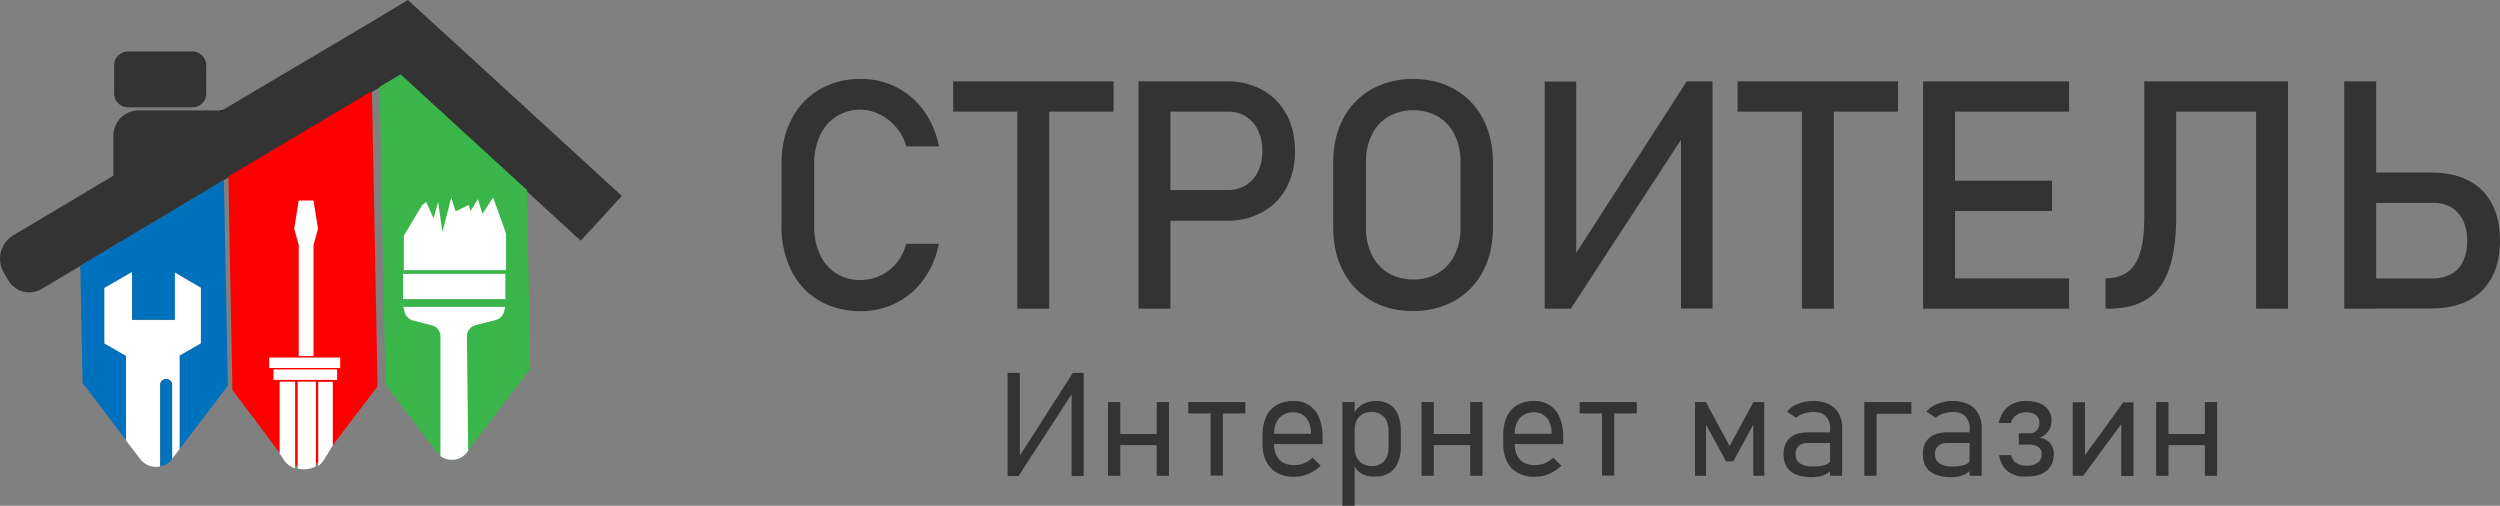 <svg id="Слой_1" data-name="Слой 1" xmlns="http://www.w3.org/2000/svg" viewBox="0 0 1386.7 280.52"><rect x="0" y="0" width="1386.7" height="280.52" fill="#808080" stroke="none"/><g id="Слой_2" data-name="Слой 2"><g id="Слой_1-2" data-name="Слой 1-2"><path d="M359,144.2l-22.1,24.1-30-27.5L236.8,76.6l-11.6,6.9L221,86l-76.3,45.5-3.4,2-2.4,1.4-.8.5-34.9,20.8L59.3,182.4l-.8.5L37.7,195.3a12.92,12.92,0,0,1-17.8-4.5h0l-2.5-4.2a14.7,14.7,0,0,1,5.1-20.2l36.1-21.5,19.6-11.7V110.7A13.51,13.51,0,0,1,91.7,97.2h46.4l73.5-43.5,8.6-5.1L241,36.1l12.2,11.2,4.1,3.7,48.8,44.7Z" transform="translate(-14.8 -35.48)" fill="#333" stroke="#333" stroke-miterlimit="10"/><line x1="122.7" y1="61.52" x2="123.1" y2="61.52" fill="none" stroke="#000" stroke-miterlimit="10"/><path d="M224.2,249.8l-12.7,16.7-10.1,13.3-.8,1.1-5.4,7.1h0l-.3.5a14.91,14.91,0,0,1-4.4,3.9l-.6.3a14.71,14.71,0,0,1-10.1,1.2l-.6-.1a14.11,14.11,0,0,1-7.8-5.3l-2.3-3-.6-.7L156.7,269l-13-17.2h0l-.1-5.6h0l-1.7-90.1-.4-22.8,3.4-2L221.1,86l3,157h0Z" transform="translate(-14.8 -35.48)" fill="red"/><path d="M308.9,240l-34.4,45.3-.5.7-.2.3a10.51,10.51,0,0,1-14.7,2h0a12.61,12.61,0,0,1-2-2l-15-19.7-13.5-17.8-.1-4.3L225.4,83.6,237,76.7l70.1,64.2Z" transform="translate(-14.8 -35.48)" fill="#39b54a"/><line x1="209.3" y1="248.52" x2="209.3" y2="248.52" fill="none" stroke="#000" stroke-miterlimit="10"/><path d="M121.7,94.5H85.6a7.26,7.26,0,0,1-7-7.5V72a7.32,7.32,0,0,1,7-7.5h36.1a7.26,7.26,0,0,1,7,7.5V87.1A7.11,7.11,0,0,1,121.7,94.5Z" transform="translate(-14.8 -35.48)" fill="#333" stroke="#333" stroke-miterlimit="10"/><polygon points="126.4 213.92 126.4 213.92 111.5 233.52 99.6 249.22 99.6 197.22 111.4 190.42 111.4 159.62 97.1 151.12 97.1 177.32 73.3 177.32 73.3 150.82 58 159.62 58 190.42 70 197.32 70 244.22 45.8 212.42 44.5 147.32 45.4 146.82 89.3 120.72 124.2 99.82 124.6 120.72 126.4 213.02 126.4 213.92" fill="#0071bc"/><path d="M126.2,195.1v30.8l-11.8,6.8v51.9l-3.8,4.9h0l-.3.4-.1.1V249a3.3,3.3,0,1,0-6.6,0v45.2A11.09,11.09,0,0,1,92.5,290h0l-7.8-10.2V232.9l-12-6.9V195.2L88,186.4V213h23.8V186.7Z" transform="translate(-14.8 -35.48)" fill="#fff"/><path d="M110.3,249v41.1a11,11,0,0,1-6.6,4.1V249a3.3,3.3,0,0,1,6.6,0Z" transform="translate(-14.8 -35.48)" fill="#0071bc"/><polygon points="173.9 197.52 165.7 197.52 165.7 135.92 163.2 126.82 165.7 111.22 173.9 111.22 176.4 126.82 173.9 135.92 173.9 197.52" fill="#fff"/><rect x="149.3" y="198.32" width="39.4" height="5.8" fill="#fff"/><rect x="151.7" y="204.92" width="35.3" height="5.8" fill="#fff"/><path d="M190,247.2v47a14.71,14.71,0,0,1-10.1,1.2V247.2Z" transform="translate(-14.8 -35.48)" fill="#fff"/><path d="M199.4,247.2v35.3l-4.3,7.1h0l-.3.5a14.44,14.44,0,0,1-3.5,3.9V247.3h8.1Z" transform="translate(-14.8 -35.48)" fill="#fff"/><path d="M178.5,247.2v48.1a12,12,0,0,1-6.6-5.3l-2-3V247.2Z" transform="translate(-14.8 -35.48)" fill="#fff"/><rect x="223.6" y="151.92" width="56.7" height="14" fill="#fff"/><rect x="223.6" y="161.72" width="56.7" height="8.2" fill="none"/><path d="M295.1,205.4l-.7,2.9a6.58,6.58,0,0,1-4.7,4.7l-11,2.8a6.44,6.44,0,0,0-4.9,6.4l.7,63.2-.5.7-.2.3a10.51,10.51,0,0,1-14.7,2h0V221.9a6.1,6.1,0,0,0-4.6-5.9l-10.4-2.7a6.77,6.77,0,0,1-4.9-4.9l-.7-2.7h56.6Z" transform="translate(-14.8 -35.48)" fill="#fff"/><polygon points="224 149.82 224 130.72 234.2 113.72 236.4 112.02 240.5 121.12 243 112.02 245.4 128.52 250.3 109.62 252.7 117.22 260 113.72 261 117.02 265.1 110.42 267.6 118.62 273.5 109.62 278.3 122.72 280.7 129.72 280.7 149.82 224 149.82" fill="#fff"/></g></g><path d="M469.2,202.2a39.62,39.62,0,0,1-15.4-16.5,54.13,54.13,0,0,1-5.5-24.7V126.4c0-9.4,1.8-17.6,5.5-24.7a40.26,40.26,0,0,1,15.4-16.5,44.47,44.47,0,0,1,23-5.9A42.23,42.23,0,0,1,527.3,97a49.77,49.77,0,0,1,8.3,19.7H517.5a27.87,27.87,0,0,0-5.5-10.5,27.41,27.41,0,0,0-9.1-7.2,24.3,24.3,0,0,0-33.3,11.7,36.66,36.66,0,0,0-3.2,15.7V161a36.52,36.52,0,0,0,3.2,15.6,23.75,23.75,0,0,0,22.5,14.2,26.5,26.5,0,0,0,10.8-2.3,27.12,27.12,0,0,0,9-6.9,27.42,27.42,0,0,0,5.5-10.9h18.1a48.37,48.37,0,0,1-8.3,19.7,41.9,41.9,0,0,1-15.3,13.1,43.15,43.15,0,0,1-19.9,4.6C483.5,208,475.8,206.1,469.2,202.2Z" transform="translate(-14.8 -35.48)" fill="#333"/><path d="M543.5,80.6h89V97.4h-89Zm35.6,10.3h17.7V206.7H579.1Z" transform="translate(-14.8 -35.48)" fill="#333"/><path d="M646.4,80.6H664V206.7H646.3V80.6Zm9.1,60.3h40.3a18.84,18.84,0,0,0,10.1-2.7,17.76,17.76,0,0,0,6.7-7.6,25.82,25.82,0,0,0,2.4-11.4,25.52,25.52,0,0,0-2.4-11.4,18,18,0,0,0-6.7-7.7,18.59,18.59,0,0,0-10.1-2.7H655.5V80.6h39.7a40.42,40.42,0,0,1,19.9,4.8A32.9,32.9,0,0,1,728.4,99c3.2,5.8,4.7,12.6,4.7,20.3a42.83,42.83,0,0,1-4.7,20.3,33.88,33.88,0,0,1-13.3,13.5,39.88,39.88,0,0,1-19.9,4.8H655.5Z" transform="translate(-14.8 -35.48)" fill="#333"/><path d="M775.4,202.2a39.56,39.56,0,0,1-15.6-16.3c-3.7-7-5.5-15.2-5.5-24.4V125.8c0-9.3,1.8-17.4,5.5-24.4a39.56,39.56,0,0,1,15.6-16.3,46.43,46.43,0,0,1,23.2-5.8c8.8,0,16.5,1.9,23.2,5.8a39.56,39.56,0,0,1,15.6,16.3c3.7,7,5.5,15.2,5.5,24.4v35.7c0,9.3-1.8,17.4-5.5,24.4a39.56,39.56,0,0,1-15.6,16.3,46.43,46.43,0,0,1-23.2,5.8C789.9,208,782.1,206.1,775.4,202.2Zm37-15.2a23.47,23.47,0,0,0,9.2-10,32.5,32.5,0,0,0,3.3-15V125.1a32.5,32.5,0,0,0-3.3-15,24.06,24.06,0,0,0-9.2-10,28.56,28.56,0,0,0-27.4,0,23.47,23.47,0,0,0-9.2,10,32.5,32.5,0,0,0-3.3,15V162a32.5,32.5,0,0,0,3.3,15,24.06,24.06,0,0,0,9.2,10,26.84,26.84,0,0,0,13.7,3.5A25.88,25.88,0,0,0,812.4,187Z" transform="translate(-14.8 -35.48)" fill="#333"/><path d="M947.2,206.6V107.5l2.1,2.3-63.2,96.9H871.6V80.7h17.5V181.3L887,179l63.4-98.4h14.3v126Z" transform="translate(-14.8 -35.48)" fill="#333"/><path d="M978.6,80.6h89V97.4h-89Zm35.7,10.3H1032V206.7h-17.7Z" transform="translate(-14.8 -35.48)" fill="#333"/><path d="M1081.5,80.6h17.7V206.7h-17.7Zm8.6,0h72.4V97.4h-72.4Zm0,55.1H1153v16.8h-62.9Zm0,54.2h72.4v16.8h-72.4Z" transform="translate(-14.8 -35.48)" fill="#333"/><path d="M1182.5,189.9c5.1,0,9.2-1.2,12.4-3.5s5.5-6,7-10.9,2.3-11.4,2.3-19.3V80.6h17.7v74.5c0,12.1-1.3,22-3.9,29.5s-6.6,13.1-12.1,16.7-12.7,5.4-21.5,5.4h-1.7V189.9Zm32.6-109.3h60.5V97.4h-60.5Zm51.1,0h17.7V206.7h-17.7Z" transform="translate(-14.8 -35.48)" fill="#333"/><path d="M1315.1,80.6h17.7V206.7h-17.7Zm9.1,109.3h39.9a21.31,21.31,0,0,0,10.4-2.4,15.48,15.48,0,0,0,6.5-7.1,25.86,25.86,0,0,0,2.3-11.3,26.32,26.32,0,0,0-2.3-11.4,16.83,16.83,0,0,0-6.5-7.2,19.79,19.79,0,0,0-10.4-2.5h-39.9V131.2h39.3c8,0,14.8,1.5,20.5,4.4a30,30,0,0,1,13,12.9c3,5.7,4.5,12.5,4.5,20.5s-1.5,14.7-4.5,20.3a30.54,30.54,0,0,1-13,12.9c-5.7,2.9-12.5,4.4-20.5,4.4h-39.3Z" transform="translate(-14.8 -35.48)" fill="#333"/><path d="M609.2,299.4V251.9l2-.8-31.4,48.4h-6.1V242.3h6.8v48l-1.7.5,31.1-48.5h6v57.2h-6.7Z" transform="translate(-14.8 -35.48)" fill="#333"/><path d="M629.4,258.5h6.8v40.9h-6.8Zm4.2,17.7h26.6v6.2H633.6Zm22.8-17.7h6.8v40.9h-6.8Z" transform="translate(-14.8 -35.48)" fill="#333"/><path d="M673.9,258.5h31.7v6.3H673.9Zm12.4,3.3h6.8v37.5h-6.8Z" transform="translate(-14.8 -35.48)" fill="#333"/><path d="M723.3,297.8a13.79,13.79,0,0,1-6.1-6.3,21.31,21.31,0,0,1-2.1-9.9V277a25.38,25.38,0,0,1,2-10.4,14.38,14.38,0,0,1,5.9-6.5,18.29,18.29,0,0,1,9.3-2.2,15.32,15.32,0,0,1,8.7,2.4,14.66,14.66,0,0,1,5.5,6.9,27.61,27.61,0,0,1,1.9,10.9v3.7H719.9v-5.7H742v-.2c-.1-3.7-1-6.6-2.7-8.6a8.73,8.73,0,0,0-7-3.1,10.32,10.32,0,0,0-8,3.2c-1.9,2.2-2.8,5.2-2.8,9.2v5.2c0,3.8,1,6.6,3,8.7s4.8,3,8.5,3a13.48,13.48,0,0,0,5.2-1.1,12.91,12.91,0,0,0,4.6-3.1l4.6,4.5a23.68,23.68,0,0,1-6.8,4.5,18.87,18.87,0,0,1-7.6,1.6A18.33,18.33,0,0,1,723.3,297.8Z" transform="translate(-14.8 -35.48)" fill="#333"/><path d="M759.4,258.5h6.8V316h-6.8Zm10.8,39.8a9.84,9.84,0,0,1-4.5-5.3l.6-8.5a10.61,10.61,0,0,0,1.1,4.8,8.06,8.06,0,0,0,3.2,3.4,9.66,9.66,0,0,0,4.9,1.3c3,0,5.4-.9,7-2.7s2.5-4.4,2.5-7.7v-8.9c0-3.4-.8-6-2.5-7.9a9.18,9.18,0,0,0-7-2.8,9.37,9.37,0,0,0-4.9,1.2,8.46,8.46,0,0,0-3.2,3.3,10.49,10.49,0,0,0-1.1,4.7l-.8-7.9a13.49,13.49,0,0,1,5.2-5.6,15,15,0,0,1,7.4-1.8,13.36,13.36,0,0,1,7.4,1.9,12.13,12.13,0,0,1,4.7,5.7,22.28,22.28,0,0,1,1.6,9v8.9a21.73,21.73,0,0,1-1.7,8.9,12.05,12.05,0,0,1-4.8,5.6,14.3,14.3,0,0,1-7.6,1.9A13.85,13.85,0,0,1,770.2,298.3Z" transform="translate(-14.8 -35.48)" fill="#333"/><path d="M803.3,258.5h6.8v40.9h-6.8Zm4.2,17.7h26.6v6.2H807.5Zm22.8-17.7h6.8v40.9h-6.8Z" transform="translate(-14.8 -35.48)" fill="#333"/><path d="M856.8,297.8a13.79,13.79,0,0,1-6.1-6.3,21.31,21.31,0,0,1-2.1-9.9V277a25.38,25.38,0,0,1,2-10.4,14.38,14.38,0,0,1,5.9-6.5,18.29,18.29,0,0,1,9.3-2.2,15.32,15.32,0,0,1,8.7,2.4,14.66,14.66,0,0,1,5.5,6.9,27.61,27.61,0,0,1,1.9,10.9v3.7H853.4v-5.7h22.1v-.2c-.1-3.7-1-6.6-2.7-8.6a8.73,8.73,0,0,0-7-3.1,10.32,10.32,0,0,0-8,3.2c-1.9,2.2-2.8,5.2-2.8,9.2v5.2c0,3.8,1,6.6,3,8.7s4.8,3,8.5,3a13.48,13.48,0,0,0,5.2-1.1,12.91,12.91,0,0,0,4.6-3.1l4.6,4.5a23.68,23.68,0,0,1-6.8,4.5,18.87,18.87,0,0,1-7.6,1.6A18.33,18.33,0,0,1,856.8,297.8Z" transform="translate(-14.8 -35.48)" fill="#333"/><path d="M891,258.5h31.7v6.3H891Zm12.4,3.3h6.8v37.5h-6.8Z" transform="translate(-14.8 -35.48)" fill="#333"/><path d="M987.4,258.5h6v40.9h-6.1v-32l.4,2.9-11.5,21.1h-4l-11.5-21.1.4-2.9v32H955V258.5h6l13.2,24.4Z" transform="translate(-14.8 -35.48)" fill="#333"/><path d="M1007.9,296.8c-2.6-2.2-3.8-5.3-3.8-9.4,0-3.9,1.2-6.9,3.5-9s5.8-3.1,10.3-3.1h12.6l.6,5.9H1018c-2.4,0-4.2.5-5.4,1.6a6,6,0,0,0-1.8,4.7,5.7,5.7,0,0,0,2.4,5,12.11,12.11,0,0,0,6.9,1.7,20.79,20.79,0,0,0,7.5-1c1.7-.7,2.6-1.7,2.6-3l.8,5.5a10.09,10.09,0,0,1-2.9,2.5,12.76,12.76,0,0,1-4,1.5,24.87,24.87,0,0,1-5,.5C1014.1,300,1010.4,298.9,1007.9,296.8Zm22.1-23.3a9.75,9.75,0,0,0-2.4-7c-1.6-1.7-3.9-2.5-6.8-2.5a19.46,19.46,0,0,0-5.3.8,16.11,16.11,0,0,0-4.5,2.4l-5-3.4a14.39,14.39,0,0,1,6.1-4.3,22.44,22.44,0,0,1,8.4-1.6,19.28,19.28,0,0,1,8.7,1.8,12.06,12.06,0,0,1,5.5,5.2,16.3,16.3,0,0,1,1.9,8.2v26.3h-6.7V273.5Z" transform="translate(-14.8 -35.48)" fill="#333"/><path d="M1048.9,258.5h6.8v40.9h-6.8Zm3.9,0H1075V265h-22.2Z" transform="translate(-14.8 -35.48)" fill="#333"/><path d="M1085.2,296.8c-2.6-2.2-3.8-5.3-3.8-9.4,0-3.9,1.2-6.9,3.5-9s5.8-3.1,10.3-3.1h12.6l.6,5.9h-13.1c-2.4,0-4.2.5-5.4,1.6a6,6,0,0,0-1.8,4.7,5.7,5.7,0,0,0,2.4,5,12.11,12.11,0,0,0,6.9,1.7,20.79,20.79,0,0,0,7.5-1c1.7-.7,2.6-1.7,2.6-3l.8,5.5a10.09,10.09,0,0,1-2.9,2.5,12.76,12.76,0,0,1-4,1.5,24.87,24.87,0,0,1-5,.5C1091.5,300,1087.7,298.9,1085.2,296.8Zm22.2-23.3a9.75,9.75,0,0,0-2.4-7c-1.6-1.7-3.9-2.5-6.8-2.5a19.46,19.46,0,0,0-5.3.8,16.11,16.11,0,0,0-4.5,2.4l-5-3.4a14.39,14.39,0,0,1,6.1-4.3,22.44,22.44,0,0,1,8.4-1.6,19.28,19.28,0,0,1,8.7,1.8,12.06,12.06,0,0,1,5.5,5.2,16.3,16.3,0,0,1,1.9,8.2v26.3h-6.7V273.5Z" transform="translate(-14.8 -35.48)" fill="#333"/><path d="M1131.4,298.6a12.38,12.38,0,0,1-5.2-4.1,14.94,14.94,0,0,1-2.5-6.6h6.7a6.56,6.56,0,0,0,2.8,4.4,10.19,10.19,0,0,0,5.8,1.5,10,10,0,0,0,6.1-1.7,5.81,5.81,0,0,0,2.2-4.8h0a4.52,4.52,0,0,0-1.8-3.8,8.81,8.81,0,0,0-5.3-1.4h-5.6v-6.3h5.6a5.92,5.92,0,0,0,4.3-1.5,5.68,5.68,0,0,0,1.5-4.2h0a5.35,5.35,0,0,0-1.9-4.4,8.47,8.47,0,0,0-5.4-1.5,9,9,0,0,0-5.5,1.6,7.41,7.41,0,0,0-3,4.3h-6.7a15.26,15.26,0,0,1,5.1-9,15.56,15.56,0,0,1,10-3.2c4.5,0,8,1,10.4,2.9a9.54,9.54,0,0,1,3.7,8.1h0a9.32,9.32,0,0,1-1.8,5.8,10.68,10.68,0,0,1-4.9,3.6,9,9,0,0,1,5.9,2.9,9.13,9.13,0,0,1,2.1,6.2h0c0,4-1.3,7-4,9.2s-6.4,3.2-11.3,3.2A15.62,15.62,0,0,1,1131.4,298.6Z" transform="translate(-14.8 -35.48)" fill="#333"/><path d="M1191.4,299.4V268.5l.9,1-22,29.9h-5.8V258.6h6.8v31.6l-.9-1,22.1-30.5h5.7v40.8h-6.8Z" transform="translate(-14.8 -35.48)" fill="#333"/><path d="M1210.8,258.5h6.8v40.9h-6.8Zm4.2,17.7h26.6v6.2H1215Zm22.8-17.7h6.8v40.9h-6.8Z" transform="translate(-14.8 -35.48)" fill="#333"/></svg>